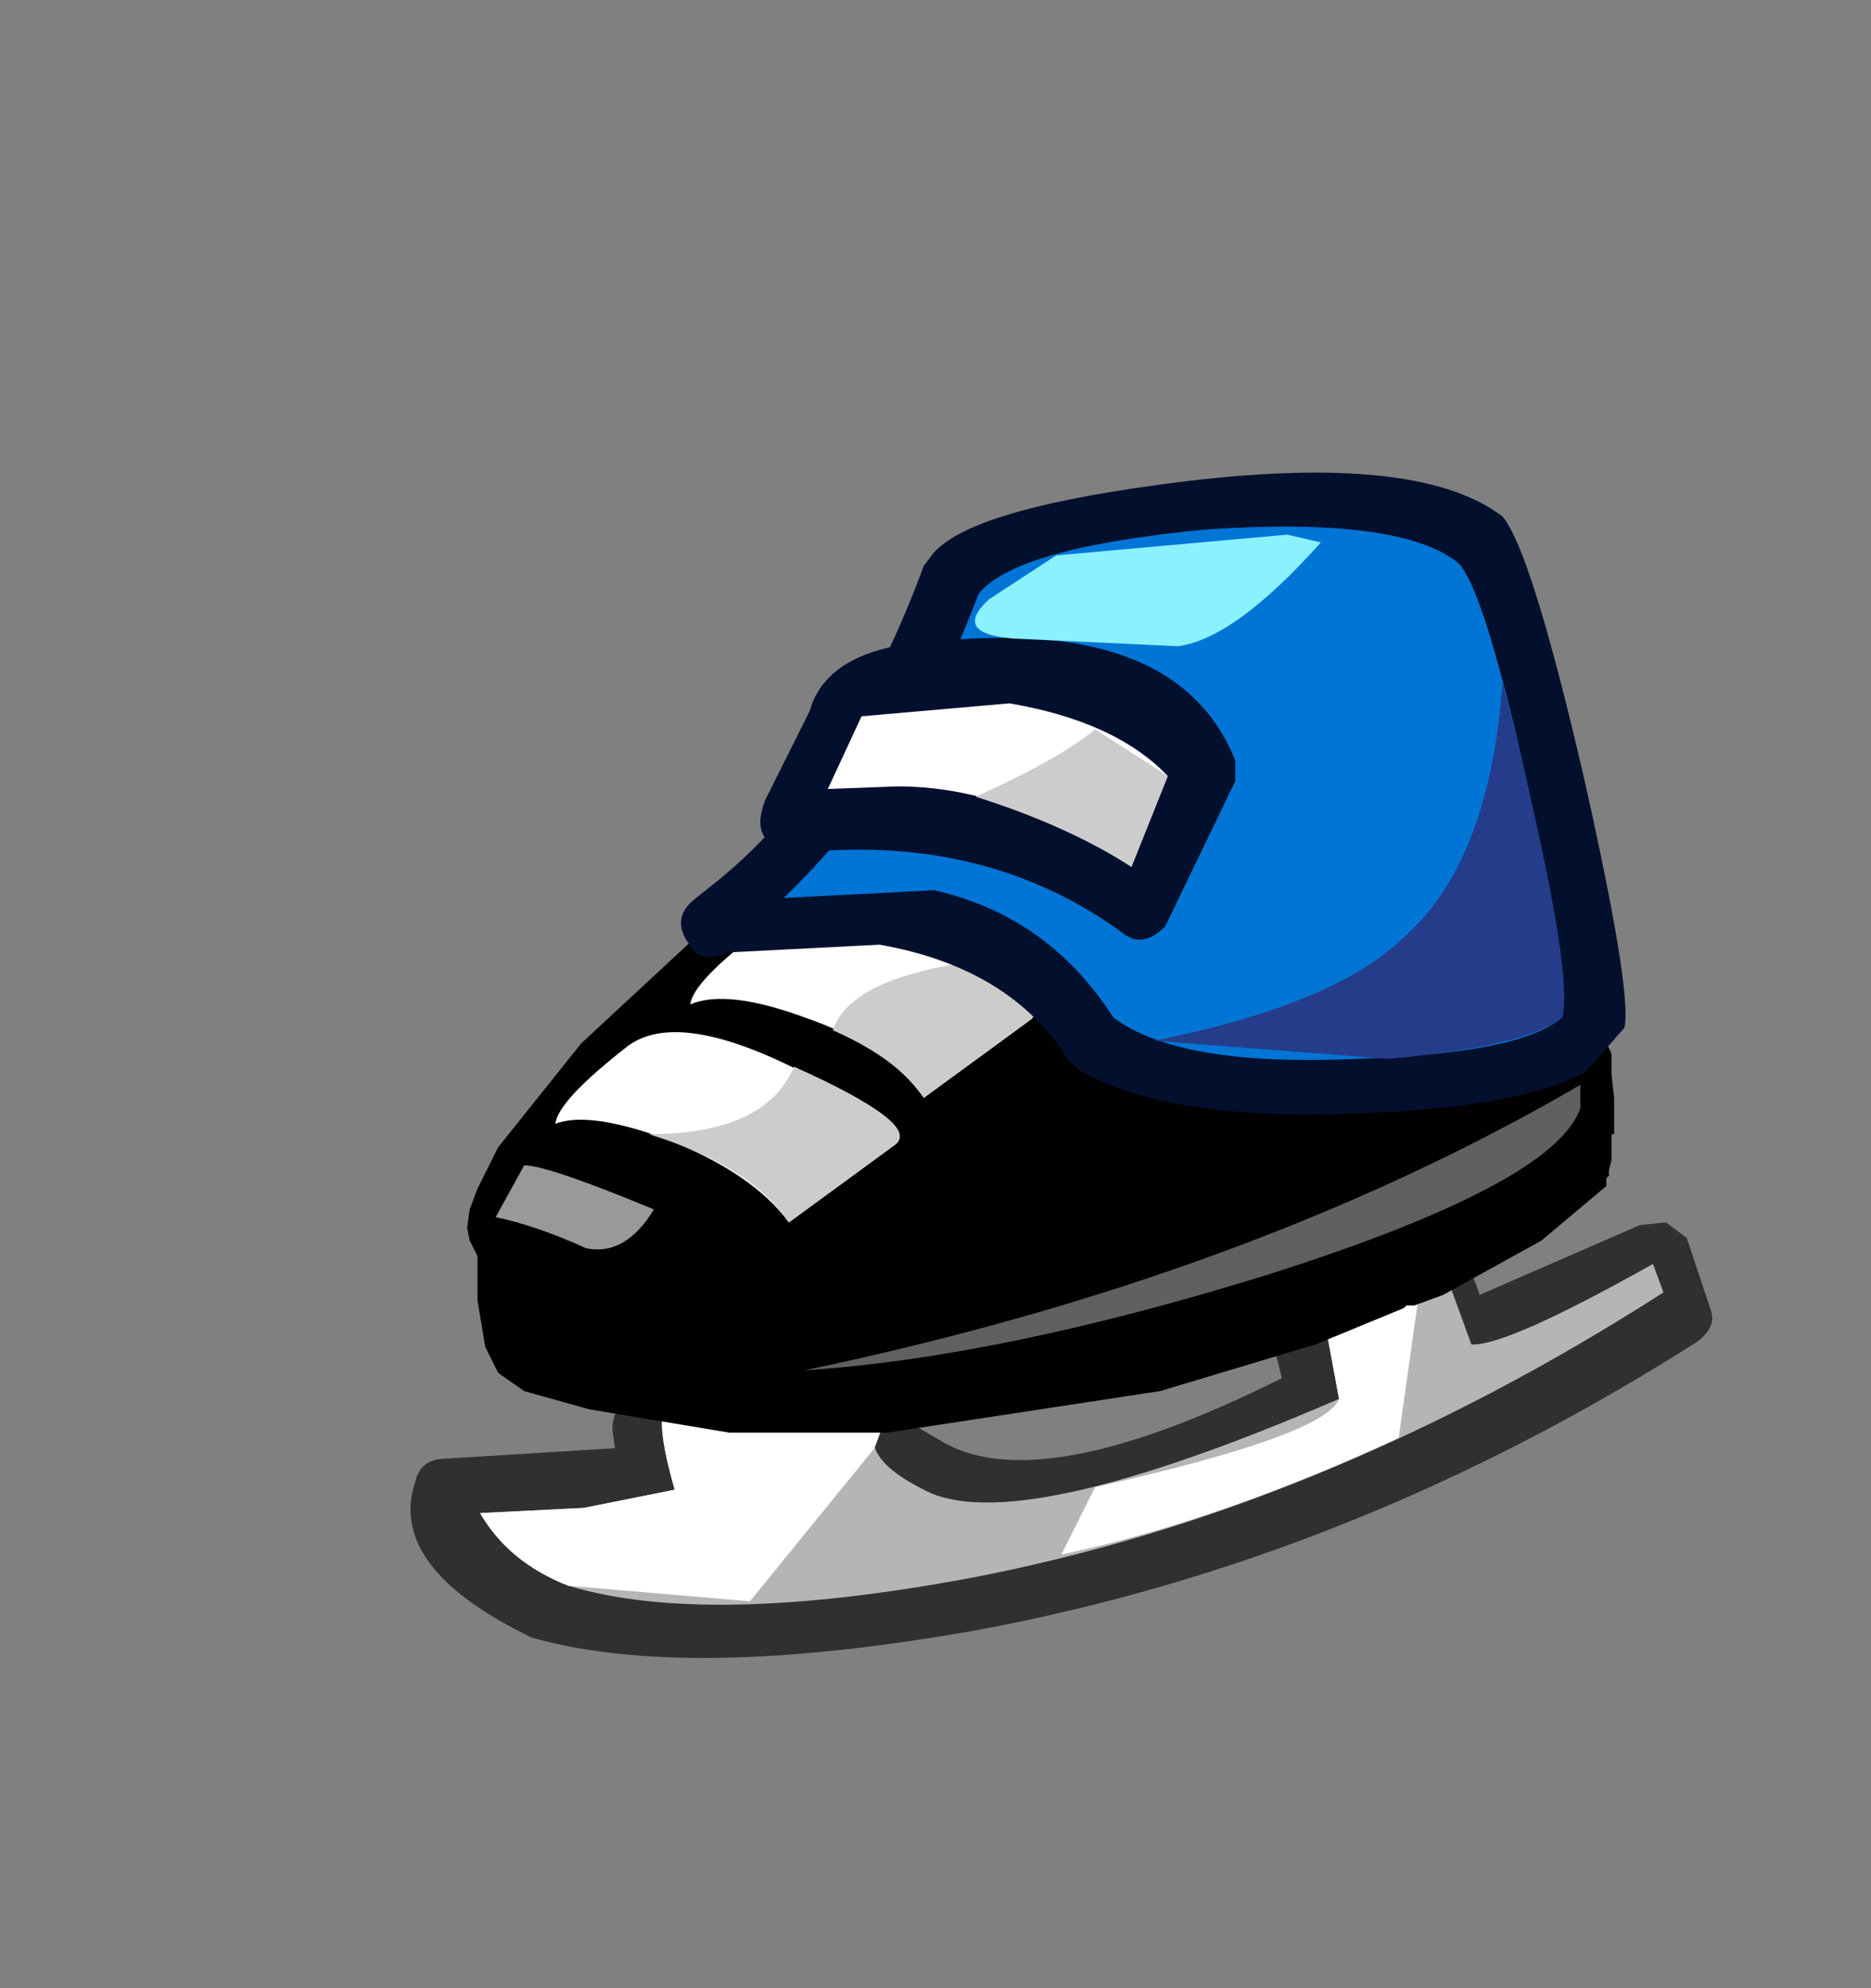<svg xmlns:xlink="http://www.w3.org/1999/xlink" height="38.3" width="36.05" xmlns="http://www.w3.org/2000/svg"><rect width="100%" height="100%" fill="#808080" stroke="none"/><use height="22.85" transform="translate(7.9 9.1)" width="25.1" xlink:href="#a"/><defs><g id="a" fill-rule="evenodd"><path d="m.9 11.7-.15-.6q0-.4.45-.8.95-.7 2.75-.95l.55.2.2.5v.05l3.1-1.35.5-.05.4.3.45 1.35q.15.35-.25.65-6.6 4.2-13.85 5.55-5.6 1-8.6.15-2.8-1.35-2.25-3 .1-.45.6-.45l3.25-.2-.05-.35q0-.45.4-.75 1.65-1.4 5.05-.45.5.2.5.5l.05.2-.2.4.6.35Q-3.7 14 .9 11.7" fill="#303030" transform="translate(15.9 5.75)"/><path d="m2 12.1-.25-1.35 2.4-.8.4 1.1q.65.05 3.5-1.55l.2.55q-6.55 4.2-13.35 5.5-5.1.95-7.75.15-1.15-.45-1.7-1.4l2-.1 1.75-.35q-.4-1.4-.15-1.6.6-.45 2.45-.4l1.9.25-.35.65q-.15.55.95 1.1 1.75.95 8-1.75" fill="#b5b5b5" transform="translate(15.9 5.75)"/><path d="m-8.5 11.85 1.9.25-.35.95-2.4 2.95-3.5-.3q-1.15-.45-1.7-1.4l2-.1 1.75-.35q-.4-1.4-.15-1.6.6-.45 2.45-.4M2 12.1l-.25-1.35q0-.45 1.8-.75l-.4 2.85q-3.45 1.6-6.5 2.25l.65-1.3q4.45-1 4.7-1.7" fill="#fff" transform="translate(15.9 5.75)"/><path d="m4.15-1.2 3.1 6.65v.4l.05.45V7h-.05v.5l-.05.2v.1l-.05.05V8L5.9 9.05 4 10.1l-.55.2H3.3l-.05.05-1.7.7-3 .9-5.25.8h-3.05l-2.7-.45-1.25-.35-.5-.35-.15-.3-.1-.2-.15-.9v-.85l-.15-.3-.05-.25.05-.35.15-.4.4-.8 1.6-2L-7.05.1l1.95-1.25q1-.35 1.9-.8l2.25-.3 2.9.25 2.2.8" transform="translate(15.9 5.75)"/><path d="M-8.3 4.75q-1.5-.55-2.2-.25.05-.45 1.45-1.5.85-.7 3.25.35Q-3.5 4.5-3.95 4.8L-6 6.3q-.7-1-2.3-1.55" fill="#fff" transform="translate(15.9 5.75)"/><path d="M-7.75 5q.3-.95 2.5-1.3 1.65.9 1.3 1.1L-6 6.3q-.5-.75-1.75-1.3" fill="#ccc" transform="translate(15.9 5.75)"/><path d="M-10.95 7.1q-1.5-.55-2.15-.3.05-.45 1.4-1.5.95-.7 3.25.45 2.4 1.05 1.9 1.45L-8.6 8.7q-.7-.95-2.35-1.6" fill="#fff" transform="translate(15.9 5.75)"/><path d="M-11.3 7q2.25 0 2.8-1.3 2.45 1.1 1.95 1.5L-8.6 8.7q-.75-1.1-2.7-1.7" fill="#ccc" transform="translate(15.9 5.75)"/><path d="m-6-3.95.15-.2Q-5.2-5-1.55-5.5q5-.7 6.7.6.55.65 1.55 4.95.95 4.2.8 4.9l-.75.85q-1.3.7-4.45.8-3.5.15-5.25-.8l-.25-.2q-1.1-1.8-3.65-2.25l-2.95.15q-.5.25-.75-.2-.3-.45.1-.8l.5-.4Q-7.5.1-6-3.95" fill="#03102d" transform="translate(15.9 5.75)"/><path d="M-.55-4.65Q3.2-4.9 4.3-4q.5.5 1.35 4.35.8 3.85.65 4.4-.8.7-4 .8-3.4.15-4.65-.8Q-3.6 2.8-5.8 2.3l-2.9.15Q-6.25.1-4.95-3.4q.7-.9 4.4-1.25" fill="#0075d6" transform="translate(15.9 5.75)"/><path d="M6.3 4.75q-.65.55-3.35.8l-4.5-.35Q1.9 4.5 3.2 3.25 4.9 1.8 5.15-1.7q1.4 5.5 1.15 6.45" fill="#243c89" transform="translate(15.9 5.75)"/><path d="M-8.2-1.15q.35-1.25 2.5-1.35Q-1.1-2.95 0-.2v.4L-1.35 3q-.45.45-.85.1-2.5-1.8-5.85-1.55-.8.15-1-.25-.2-.25 0-.75l.85-1.7" fill="#03102d" transform="translate(15.9 5.75)"/><path d="m-7.2-1.05 2.85-.25Q-2.3-.95-1.3.1L-2 1.85Q-4.35.3-6.5.3l-1.35.05.65-1.4" fill="#fff" transform="translate(15.9 5.75)"/><path d="M-1.3.1-2 1.85q-1.25-.8-3-1.35 1.65-.75 2.3-1.3l1.4.9" fill="#ccc" transform="translate(15.9 5.75)"/><path d="M-13.7 7.6q.45 0 2.5.85-.55.9-1.3.75-1-.45-1.75-.6l.55-1" fill="#999" transform="translate(15.9 5.75)"/><path d="m1-4.55.65.15Q0-2.55-1.1-2.4l-3.2-.15q-1.15-.1-.45-.75l1.3-.85L1-4.55" fill="#8af1ff" transform="translate(15.9 5.75)"/><path d="M.65 9.7q-5.15 1.6-8.95 1.85 8.6-1.8 14.95-5.5v.45q-.5 1.45-6 3.2" fill="#606060" transform="translate(15.9 5.75)"/></g></defs></svg>